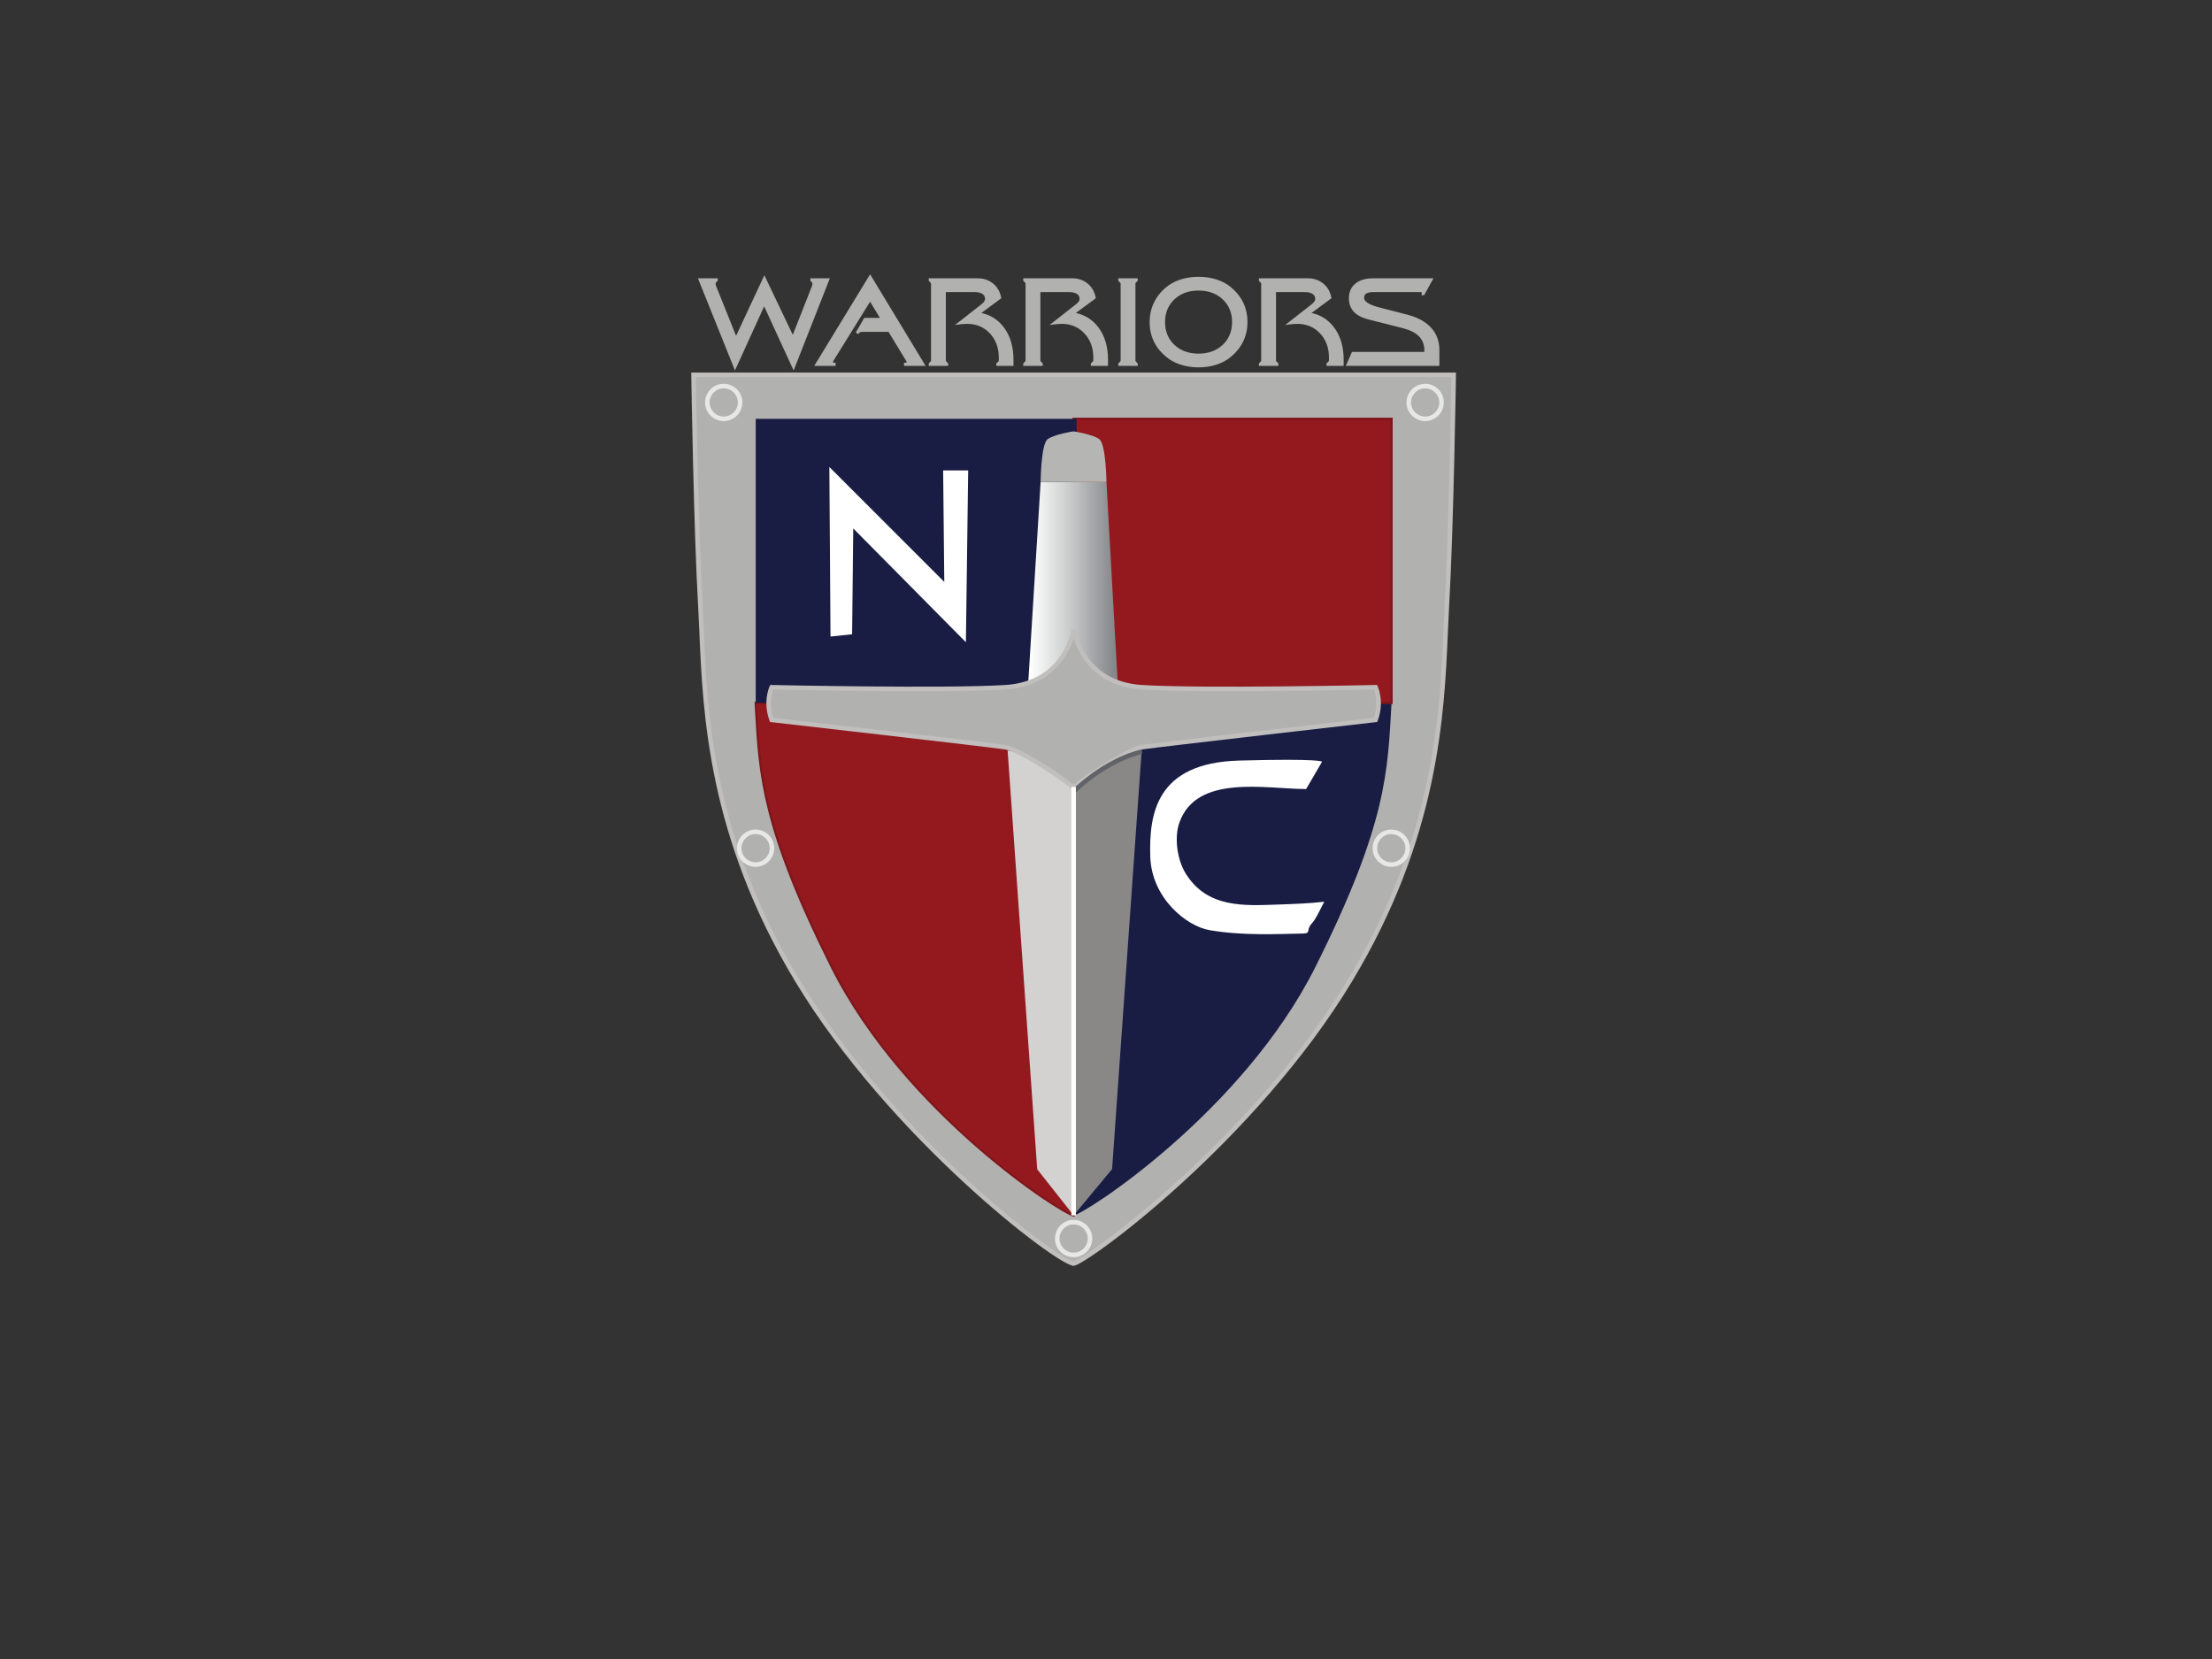 <svg clip-rule="evenodd" fill-rule="evenodd" stroke-linejoin="round" stroke-miterlimit="1.414" viewBox="0 0 8 6" xmlns="http://www.w3.org/2000/svg" xmlns:xlink="http://www.w3.org/1999/xlink"><rect x="0" y="0" width="8" height="6" fill="#333333" stroke="none"/><linearGradient id="a" gradientUnits="userSpaceOnUse" x1=".033" x2="17.253" y1="20.081" y2="20.081"><stop offset="0" stop-color="#fff"/><stop offset=".02" stop-color="#fff"/><stop offset=".43" stop-color="#d0d2d2"/><stop offset="1" stop-color="#85888b"/></linearGradient><g fill-rule="nonzero" transform="matrix(.018 0 0 -.018 2.5 4.578)"><path d="m76.829.458c-2.515-.229-36.125 24.692-55.559 56.93-19.434 32.238-18.52 59.445-19.434 75.221-.915 15.776-1.372 46.413-1.372 46.413h152.729s-.457-30.637-1.372-46.413c-.914-15.776 0-42.983-19.434-75.221s-53.043-56.702-55.558-56.93" fill="#b1b1b0"/><path d="m.929 178.565c.061-3.906.521-31.399 1.364-45.929.094-1.632.169-3.391.249-5.252.698-16.307 1.752-40.951 19.119-69.76 19.468-32.293 52.687-56.711 55.129-56.711 1.914.205 35.396 23.85 55.206 56.711 17.366 28.809 18.421 53.452 19.119 69.759.08 1.862.155 3.62.25 5.253.842 14.53 1.302 42.023 1.364 45.929zm75.892-178.565c-3.275 0-37.025 25.771-55.943 57.152-17.487 29.009-18.548 53.793-19.25 70.193-.079 1.858-.154 3.612-.249 5.238-.904 15.605-1.368 46.126-1.372 46.433l-.007.464h153.657l-.006-.464c-.005-.307-.468-30.828-1.373-46.433-.095-1.626-.169-3.381-.249-5.239-.702-16.4-1.763-41.184-19.25-70.192-19.321-32.05-53.182-56.902-55.909-57.15-.015-.001-.032-.002-.049-.002z" fill="#c1bfbd"/><path d="m76.829 10.136c2.168.199 33.99 20.73 48.623 49.996 14.485 28.967 14.464 39.367 15.253 52.97h-63.876z" fill="#191d44"/><path d="m76.829 10.136c-2.168.199-33.99 20.73-48.624 49.996-14.484 28.967-14.463 39.367-15.253 52.97h63.877z" fill="#94191e"/><path d="m13.195 112.873.088-1.569c.704-12.579 1.312-23.443 15.127-51.07 14.262-28.522 44.525-48.526 48.19-49.806v102.445zm63.862-102.987-.249.023c-2.179.2-34.063 20.636-48.807 50.121-13.857 27.711-14.468 38.619-15.174 51.249l-.117 2.051h64.347z" fill="#7e161b"/><path d="m76.829 170.182h63.876v-57.08h-63.876z" fill="#94191e"/><path d="m77.057 113.33h63.419v56.624h-63.419zm63.876-.457h-64.333v57.537h64.333z" fill="#7e161b"/><path d="m77.434 170.182h-64.482v-57.08h64.482z" fill="#191d44"/><path d="m90.576 104.616-6.018-85.181-7.729-9.299v86.082s8.231 6.631 13.747 8.398" fill="#898887"/><path d="m63.568 103.534 5.944-84.138 7.317-9.26v86.082s-7.774 6.631-13.261 7.316" fill="#d3d2d0"/><path d="m2.51 40.157h13.228l2.247-40.152h-17.952z" fill="url(#a)" transform="translate(67.688 117.337)"/><path d="m76.829 157.494h6.597s-.09 7.639-1.461 8.611c-1.373.972-5.047 1.543-5.047 1.543h-.245s-3.675-.571-5.046-1.543c-1.373-.972-1.429-8.611-1.429-8.611z" fill="#b5b6b3"/><path d="m76.371 96.429c-1.218 1.22-10.365 7.318-13.26 7.775-2.896.457-46.948 5.487-46.948 5.487-1.372 3.658 0 6.554 0 6.554s34.753-.762 46.948 0c12.194.762 13.718 11.585 13.718 11.585s1.523-10.823 13.718-11.585 46.947 0 46.947 0 1.372-2.896 0-6.554c0 0-44.052-5.03-46.947-5.487-2.896-.457-12.042-6.555-13.261-7.775z" fill="#b1b1b0"/><path d="m76.553 96.887h.552c1.743 1.566 10.439 7.305 13.37 7.769 2.783.439 42.578 4.988 46.685 5.457.921 2.699.297 4.922.028 5.668-3.521-.073-35.215-.708-46.67.008-9.366.585-12.638 7.032-13.689 10.217-1.051-3.185-4.325-9.632-13.69-10.217-11.453-.717-43.141-.082-46.668-.008-.268-.748-.89-2.981.027-5.668 4.106-.469 43.901-5.018 46.684-5.457 2.931-.463 11.628-6.203 13.371-7.769zm.923-.915h-1.294l-.134.134c-1.147 1.147-10.229 7.207-13.009 7.647-2.853.45-46.487 5.434-46.928 5.484l-.278.032-.098.262c-1.424 3.795-.044 6.784.015 6.909l.127.269.296-.007c.347-.008 34.873-.752 46.909-.001 11.665.729 13.233 10.766 13.294 11.193h.906c.061-.427 1.628-10.464 13.294-11.193 12.035-.751 46.561-.007 46.908.001l.296.007.128-.269c.059-.125 1.438-3.114.014-6.909l-.098-.262-.278-.032c-.44-.05-44.075-5.034-46.928-5.484-2.78-.44-11.862-6.5-13.009-7.647z" fill="#c1bfbd"/><path d="m77.142 94.97-.627.666c7.256 6.836 13.681 8.055 13.951 8.103l.162-.899c-.063-.012-6.443-1.234-13.486-7.87" fill="#616369"/><path d="m77.286 10.136h-.915v86.082h.915z" fill="#fff"/><g fill="#e8e7e7"><path d="m6.527 176.31c-1.564 0-2.836-1.272-2.836-2.835 0-1.564 1.272-2.836 2.836-2.836 1.562 0 2.833 1.272 2.833 2.836 0 1.563-1.271 2.835-2.833 2.835zm0-6.586c-2.068 0-3.751 1.682-3.751 3.751 0 2.067 1.683 3.75 3.751 3.75 2.067 0 3.748-1.683 3.748-3.75 0-2.069-1.681-3.751-3.748-3.751z"/><path d="m76.83 8.314c-1.564 0-2.836-1.272-2.836-2.835 0-1.564 1.272-2.836 2.836-2.836 1.562 0 2.834 1.272 2.834 2.836 0 1.563-1.272 2.835-2.834 2.835zm0-6.585c-2.068 0-3.751 1.682-3.751 3.75 0 2.067 1.683 3.75 3.751 3.75 2.067 0 3.748-1.683 3.748-3.75 0-2.068-1.681-3.75-3.748-3.75z"/><path d="m12.928 86.745c-1.563 0-2.835-1.272-2.835-2.835 0-1.564 1.272-2.836 2.835-2.836s2.834 1.272 2.834 2.836c0 1.563-1.271 2.835-2.834 2.835zm0-6.585c-2.067 0-3.75 1.682-3.75 3.75 0 2.067 1.683 3.749 3.75 3.749s3.749-1.682 3.749-3.749c0-2.068-1.682-3.75-3.749-3.75z"/><path d="m140.65 86.745c-1.563 0-2.835-1.272-2.835-2.835 0-1.564 1.272-2.836 2.835-2.836 1.562 0 2.834 1.272 2.834 2.836 0 1.563-1.272 2.835-2.834 2.835zm0-6.585c-2.068 0-3.75 1.682-3.75 3.75 0 2.067 1.682 3.749 3.75 3.749 2.067 0 3.749-1.682 3.749-3.749 0-2.068-1.682-3.75-3.749-3.75z"/><path d="m147.46 176.31c-1.563 0-2.836-1.272-2.836-2.835 0-1.564 1.273-2.836 2.836-2.836s2.835 1.272 2.835 2.836c0 1.563-1.272 2.835-2.835 2.835zm0-6.586c-2.068 0-3.75 1.682-3.75 3.751 0 2.067 1.682 3.75 3.75 3.75 2.067 0 3.749-1.683 3.749-3.75 0-2.069-1.682-3.751-3.749-3.751z"/></g><g fill="#b1b1b0"><path d="m8.797 180.483-7.115 17.704h3.413v-.169l-.277-.277c-.049-.049-.085-.109-.109-.181s-.036-.157-.036-.254c0-.08.006-.157.018-.229s.03-.145.055-.217l4.244-10.576 5.705 12.204 5.728-11.999 4.076 10.359c.024.072.042.147.054.223s.018.155.018.235c0 .097-.011.182-.036.254-.024.072-.06.132-.108.181l-.266.277v.169h3.353l-6.958-17.704-5.91 12.843z"/><path d="m2.021 197.958 6.79-16.894 5.834 12.812 5.894-12.81 6.639 16.892h-2.643l.057-.06c.07-.069.125-.16.16-.266.032-.095.048-.205.048-.326 0-.092-.007-.182-.021-.271-.014-.088-.035-.175-.063-.26l-4.273-10.859-5.746 12.037-5.722-12.243-4.442 11.065c-.032.096-.053.18-.067.265-.014.084-.021.173-.021.266 0 .121.016.231.047.326.036.106.091.197.164.271l.056.055zm18.551-18.058-5.925 12.877-5.863-12.874-7.44 18.512h3.98v-.492l-.345-.344c-.022-.023-.04-.053-.053-.092-.016-.048-.024-.109-.024-.181 0-.067.004-.131.015-.191.01-.061.025-.122.045-.182l4.045-10.075 5.685 12.165 5.711-11.961 3.883 9.87c.016.049.031.111.041.174.01.066.016.132.016.2 0 .072-.008.133-.024.181-.014.039-.031.069-.054.092l-.332.347v.489h3.917z"/><path d="m28.772 181.05h-3.654l10.817 17.728 10.745-17.728h-3.702v.169c.161 0 .288.032.38.096.093.065.139.149.139.253 0 .073-.01.139-.03.199-.021.061-.043.107-.067.139l-3.642 5.982h-5.258c-.249 0-.414-.006-.494-.018-.081-.012-.137-.039-.169-.079l-.35-.289-.12.096 1.531 2.642h3.413l-2.376 3.919-7.585-12.241c-.032-.048-.056-.102-.073-.163-.016-.06-.024-.122-.024-.187 0-.104.046-.188.139-.253.093-.064.219-.096.38-.096z"/><path d="m43.64 181.279h2.634l-10.339 17.059-10.41-17.059h2.585c-.056.084-.085.182-.085.289 0 .085.011.168.032.247.022.083.057.161.103.229l7.777 12.553 2.78-4.586h-3.687l-1.117-1.927c.019.005.039.009.059.012.059.009.177.02.528.02h5.387l3.708-6.091c.027-.034.06-.1.089-.185.028-.085.041-.176.041-.272 0-.107-.029-.205-.085-.289zm3.446-.457h-4.336v.625h.228c.111 0 .197.019.249.056.038.026.041.044.041.065 0 .047-.006.09-.019.128-.017.053-.03.071-.032.073l-3.587 5.89h-5.13c-.311 0-.422-.01-.46-.015l-.015-.019-.042-.01-.493-.408-.42.336 1.696 2.925h3.139l-1.972 3.253-7.389-11.923c-.022-.034-.036-.065-.046-.102-.011-.04-.016-.083-.016-.128 0-.018 0-.037.04-.065.053-.037.139-.056.25-.056h.229v-.625h-4.29l11.225 18.395z"/><path d="m57.546 198.187c1.158 0 2.145-.334 2.961-1.001.816-.668 1.328-1.56 1.538-2.678l-4.318-3.183c2.082-.322 3.734-1.315 4.957-2.979 1.222-1.664 1.832-3.759 1.832-6.283v-1.013h-2.99v.169l.326.301c.056.056.098.121.126.193.028.073.042.157.042.254v.542c0 2.018-.621 3.686-1.863 5.005-1.242 1.318-2.812 1.978-4.709 1.978-.241 0-.498-.011-.772-.03-.273-.021-.567-.051-.88-.091l4.57 3.582c.338.273.571.508.7.705.128.197.193.416.193.658 0 .482-.205.862-.615 1.139-.41.278-.981.416-1.713.416h-6.005v-13.904c0-.097.013-.181.042-.254.028-.072.074-.137.138-.193l.29-.301v-.169h-3.449v.169l.289.301c.057.056.099.121.127.193.028.073.042.157.042.254v15.339c0 .089-.012.163-.036.224-.024.06-.069.122-.133.186l-.289.302v.169z"/><path d="m61.927 181.279h2.361v.784c0 2.463-.602 4.531-1.789 6.148-1.179 1.605-2.796 2.577-4.807 2.888l-.542.084 4.642 3.423c-.214.993-.695 1.801-1.43 2.403-.77.63-1.718.949-2.816.949h-9.225l.08-.083c.085-.085.144-.171.18-.261.035-.087.052-.191.052-.308v-15.339c0-.125-.019-.238-.057-.336-.04-.103-.1-.194-.178-.273l-.077-.079h2.7l-.08.083c-.077.067-.145.161-.186.268-.039.098-.058.211-.058.337v14.133h6.234c.775 0 1.394-.153 1.841-.455.475-.322.715-.769.715-1.329 0-.286-.077-.549-.23-.782-.143-.219-.387-.467-.747-.759l-3.946-3.093c.032.003.064.005.095.008.28.02.543.031.789.031 1.954 0 3.594-.69 4.876-2.05 1.277-1.356 1.925-3.093 1.925-5.162v-.542c0-.125-.019-.238-.058-.336-.04-.103-.1-.194-.177-.273zm2.818-.457h-3.448v.497l.399.369c.028.028.052.065.069.109.018.044.027.102.027.17v.542c0 1.948-.606 3.579-1.801 4.848-1.192 1.265-2.72 1.906-4.543 1.906-.236 0-.488-.01-.756-.029-.268-.02-.558-.05-.867-.09l-.825-.106 5.225 4.095c.315.255.535.474.649.65.105.161.156.335.156.533 0 .405-.168.715-.515.95-.369.25-.902.377-1.584.377h-5.777v-13.676c0-.068.009-.126.026-.17.015-.039.041-.073.077-.105l.367-.381v-.489h-3.906v.489l.353.367c.037.038.062.075.079.119s.026.102.026.17v15.339c0 .074-.01.116-.02.139-.006.017-.026.054-.082.11l-.356.371v.489h9.828c1.207 0 2.251-.354 3.105-1.052.856-.7 1.4-1.646 1.618-2.812l.026-.141-4.008-2.956c1.893-.41 3.432-1.408 4.581-2.973 1.246-1.696 1.877-3.856 1.877-6.418z"/><path d="m76.54 198.187c1.158 0 2.144-.334 2.961-1.001.816-.668 1.329-1.56 1.537-2.678l-4.317-3.183c2.082-.322 3.735-1.315 4.957-2.979s1.832-3.759 1.832-6.283v-1.013h-2.99v.169l.326.301c.056.056.098.121.126.193.028.073.042.157.042.254v.542c0 2.018-.621 3.686-1.863 5.005-1.242 1.318-2.812 1.978-4.709 1.978-.241 0-.499-.011-.772-.03-.274-.021-.567-.051-.881-.091l4.571 3.582c.338.273.571.508.699.705.129.197.193.416.193.658 0 .482-.205.862-.614 1.139-.411.278-.981.416-1.713.416h-6.006v-13.904c0-.097.014-.181.043-.254.028-.072.074-.137.138-.193l.29-.301v-.169h-3.449v.169l.289.301c.057.056.099.121.127.193.028.073.042.157.042.254v15.339c0 .089-.012.163-.036.224-.024.06-.069.122-.133.186l-.289.302v.169z"/><path d="m80.921 181.279h2.361v.784c0 2.463-.602 4.531-1.789 6.148-1.179 1.605-2.796 2.577-4.807 2.888l-.543.084 4.643 3.423c-.215.993-.695 1.801-1.43 2.403-.771.63-1.718.949-2.816.949h-9.225l.08-.083c.085-.085.145-.171.18-.261.035-.087.052-.191.052-.308v-15.339c0-.125-.019-.238-.057-.336-.04-.103-.1-.194-.178-.273l-.077-.079h2.7l-.08.083c-.077.067-.145.161-.186.268-.039.098-.058.211-.058.337v14.133h6.234c.775 0 1.394-.153 1.841-.455.474-.322.715-.769.715-1.329 0-.286-.077-.549-.23-.782-.143-.219-.387-.467-.747-.759l-3.947-3.093c.032.003.065.005.096.008.279.02.542.031.789.031 1.954 0 3.594-.69 4.875-2.051 1.278-1.355 1.926-3.092 1.926-5.161v-.542c0-.123-.019-.236-.057-.335-.041-.103-.1-.195-.179-.273zm2.818-.457h-3.448v.497l.4.369c.026.027.051.065.068.109.017.045.027.102.027.17v.542c0 1.948-.607 3.579-1.801 4.848-1.192 1.265-2.72 1.906-4.543 1.906-.236 0-.488-.01-.756-.029-.269-.02-.558-.05-.867-.09l-.825-.106 5.225 4.095c.315.255.534.474.649.65.105.161.156.335.156.533 0 .405-.168.715-.514.95-.37.25-.903.377-1.585.377h-5.777v-13.676c0-.068.009-.126.027-.17.014-.039.039-.073.076-.105l.367-.381v-.489h-3.906v.489l.353.367c.037.038.062.075.079.119s.026.102.026.17v15.339c0 .074-.011.116-.02.139-.006.017-.026.054-.082.11l-.356.371v.489h9.828c1.206 0 2.252-.354 3.106-1.052.855-.7 1.399-1.646 1.617-2.812l.027-.141-4.009-2.956c1.892-.41 3.432-1.408 4.581-2.973 1.246-1.696 1.877-3.856 1.877-6.418z"/><path d="m86.502 181.967v15.339c0 .081-.015.155-.042.224-.029.068-.076.13-.139.186l-.29.302v.169h3.449v-.169l-.289-.302c-.065-.064-.109-.126-.133-.186-.024-.061-.036-.135-.036-.224v-15.339c0-.097.014-.181.042-.254.028-.072.071-.137.127-.193l.289-.301v-.169h-3.449v.169l.29.301c.063.056.11.121.139.193.027.073.042.157.042.254"/><path d="m86.405 181.279h2.701l-.08.083c-.075.074-.135.166-.175.268-.038.098-.058.211-.058.337v15.339c0 .12.017.221.053.308.036.091.096.177.183.264l.077.08h-2.7l.079-.083c.077-.067.144-.158.185-.257s.06-.203.06-.312v-15.339c0-.123-.019-.236-.057-.335-.043-.109-.11-.203-.201-.283zm3.303-.457h-3.905v.489l.353.367c.05.046.075.081.091.12.017.044.026.101.026.169v15.339c0 .051-.008.095-.025.137-.014.034-.041.068-.079.102l-.366.381v.489h3.905v-.489l-.352-.368c-.056-.056-.077-.092-.086-.114s-.02-.064-.02-.138v-15.339c0-.068.01-.126.027-.17s.041-.081.075-.115l.356-.371z"/><path d="m101.926 196.185c-2.051 0-3.723-.613-5.017-1.839-1.295-1.226-1.942-2.8-1.942-4.722 0-1.929.647-3.507 1.942-4.733 1.294-1.226 2.966-1.839 5.017-1.839 2.05 0 3.724.613 5.023 1.839 1.298 1.226 1.947 2.804 1.947 4.733 0 1.922-.649 3.496-1.947 4.722-1.299 1.226-2.973 1.839-5.023 1.839zm0 2.303c1.294 0 2.498-.183 3.612-.549 1.113-.365 2.068-.89 2.863-1.573 1.038-.885 1.82-1.896 2.346-3.033.527-1.138.79-2.374.79-3.709 0-1.326-.265-2.558-.796-3.696-.53-1.138-1.31-2.145-2.34-3.021-.803-.7-1.762-1.234-2.875-1.604-1.114-.369-2.314-.554-3.6-.554-1.279 0-2.475.185-3.588.554-1.114.37-2.073.904-2.876 1.604-1.037.868-1.82 1.87-2.346 3.003-.526 1.134-.79 2.372-.79 3.714 0 1.327.266 2.561.796 3.702.53 1.142 1.31 2.155 2.34 3.04.796.683 1.751 1.208 2.864 1.573 1.113.366 2.314.549 3.6.549z"/><path d="m101.926 195.956c-1.98 0-3.615-.598-4.86-1.777-1.241-1.174-1.87-2.707-1.87-4.555 0-1.856.629-3.392 1.87-4.567 1.245-1.179 2.879-1.777 4.86-1.777 1.98 0 3.617.598 4.865 1.777 1.245 1.176 1.876 2.712 1.876 4.567 0 1.847-.631 3.38-1.876 4.555-1.248 1.179-2.885 1.777-4.865 1.777zm0-13.133c-2.101 0-3.843.64-5.174 1.902-1.336 1.265-2.013 2.913-2.013 4.899 0 1.978.677 3.623 2.013 4.887 1.332 1.263 3.073 1.902 5.174 1.902s3.843-.639 5.179-1.901c1.34-1.265 2.02-2.91 2.02-4.888 0-1.986-.68-3.634-2.02-4.899-1.336-1.262-3.078-1.902-5.179-1.902zm0 15.437c-1.256 0-2.444-.181-3.529-.538-1.079-.355-2.017-.869-2.786-1.53-.999-.859-1.767-1.855-2.281-2.962-.514-1.106-.776-2.319-.776-3.606 0-1.302.26-2.519.769-3.618.51-1.097 1.279-2.081 2.285-2.923.781-.68 1.722-1.204 2.802-1.563 1.086-.36 2.269-.543 3.516-.543 1.255 0 2.441.183 3.527.543 1.08.359 2.022.883 2.798 1.56 1.002.852 1.769 1.842 2.283 2.945.514 1.101.775 2.312.775 3.599 0 1.295-.259 2.51-.769 3.613-.51 1.102-1.28 2.096-2.287 2.954-.769.662-1.707 1.176-2.787 1.531-1.085.357-2.276.538-3.54.538zm0-17.74c-1.296 0-2.528.19-3.66.566-1.138.378-2.132.933-2.954 1.648-1.056.884-1.865 1.921-2.404 3.079-.538 1.16-.811 2.442-.811 3.811 0 1.354.275 2.632.818 3.799.542 1.166 1.349 2.214 2.398 3.116.815.7 1.804 1.244 2.941 1.618 1.132.371 2.367.56 3.672.56 1.312 0 2.551-.189 3.683-.56 1.137-.374 2.127-.918 2.942-1.618 1.056-.901 1.865-1.948 2.404-3.11.538-1.163.811-2.444.811-3.805 0-1.355-.275-2.63-.818-3.793-.542-1.162-1.349-2.205-2.398-3.098-.821-.714-1.815-1.269-2.953-1.647-1.132-.376-2.367-.566-3.671-.566z"/><path d="m123.887 198.187c1.157 0 2.144-.334 2.96-1.001.816-.668 1.329-1.56 1.537-2.678l-4.317-3.183c2.082-.322 3.735-1.315 4.957-2.979s1.833-3.759 1.833-6.283v-1.013h-2.991v.169l.325.301c.057.056.099.121.127.193.029.073.043.157.043.254v.542c0 2.018-.621 3.686-1.864 5.005-1.242 1.318-2.811 1.978-4.709 1.978-.241 0-.498-.011-.771-.03-.274-.021-.567-.051-.881-.091l4.571 3.582c.337.273.57.508.699.705s.193.416.193.658c0 .482-.205.862-.615 1.139-.411.278-.981.416-1.712.416h-6.006v-13.904c0-.097.014-.181.042-.254.028-.072.074-.137.139-.193l.289-.301v-.169h-3.449v.169l.289.301c.057.056.099.121.127.193.029.073.042.157.042.254v15.339c0 .089-.012.163-.036.224-.024.06-.068.122-.133.186l-.289.302v.169z"/><path d="m128.267 181.279h2.362v.784c0 2.462-.602 4.531-1.789 6.148-1.179 1.605-2.797 2.577-4.808 2.888l-.542.084 4.642 3.423c-.214.993-.694 1.801-1.43 2.403-.771.63-1.717.949-2.815.949h-9.225l.079-.083c.084-.084.144-.17.18-.261.036-.087.053-.188.053-.308v-15.339c0-.126-.02-.239-.058-.337-.04-.102-.1-.194-.179-.272l-.075-.079h2.699l-.079.083c-.078.067-.146.162-.187.27-.038.096-.058.209-.058.335v14.133h6.235c.773 0 1.393-.153 1.84-.455.475-.322.715-.769.715-1.329 0-.285-.076-.549-.229-.782-.144-.22-.388-.467-.747-.759l-3.947-3.093c.032.003.064.005.095.008.28.02.543.031.789.031 1.954 0 3.594-.69 4.876-2.051 1.278-1.355 1.925-3.092 1.925-5.161v-.542c0-.126-.019-.239-.057-.337-.04-.102-.101-.194-.179-.272zm2.819-.457h-3.448v.497l.398.369c.028.028.052.065.069.109.018.044.027.102.027.17v.542c0 1.948-.606 3.579-1.801 4.848-1.191 1.265-2.72 1.906-4.543 1.906-.236 0-.487-.01-.755-.029-.27-.02-.559-.05-.867-.09l-.826-.106 5.226 4.095c.314.255.533.475.649.65.104.161.155.335.155.533 0 .405-.168.715-.514.95-.37.25-.903.377-1.584.377h-5.778v-13.676c0-.068.01-.126.027-.17.015-.039.039-.073.076-.104l.368-.382v-.489h-3.907v.489l.353.367c.038.038.062.075.079.119.018.044.026.102.026.17v15.339c0 .074-.01.116-.019.138-.008.022-.029.058-.082.11l-.357.372v.489h9.829c1.206 0 2.251-.354 3.105-1.052.855-.7 1.399-1.646 1.618-2.812l.026-.141-4.009-2.956c1.893-.41 3.432-1.408 4.582-2.973 1.245-1.696 1.877-3.856 1.877-6.418z"/><path d="m138.479 192.266 5.294-1.364c2.058-.53 3.626-1.382 4.703-2.556s1.616-2.617 1.616-4.329v-2.967h-18.222l1.037 2.351h14.592c.008.057.014.121.018.193s.006.181.006.326c0 1.182-.359 2.156-1.079 2.925-.72.768-1.815 1.348-3.286 1.742l-7.091 1.797c-1.247.322-2.175.814-2.786 1.478-.611.662-.917 1.513-.917 2.55 0 1.182.41 2.106 1.23 2.774.82.667 1.966 1.001 3.437 1.001h11.71l-1.616-2.931h-.144l.024.217v.049c0 .104-.038.188-.115.253-.076.064-.179.096-.308.096h-9.551c-.707 0-1.23-.114-1.567-.344-.338-.229-.506-.584-.506-1.067 0-.868 1.125-1.588 3.376-2.158z"/><path d="m132.221 181.279h17.642v2.738c0 1.645-.523 3.049-1.555 4.175-1.042 1.135-2.588 1.972-4.592 2.489l-5.438 1.399c-2.388.605-3.549 1.384-3.549 2.38 0 .561.204.984.606 1.257.38.257.935.383 1.696.383h9.551c.183 0 .337-.05.455-.15.052-.044.095-.095.127-.151l1.19 2.159h-11.323c-1.41 0-2.518-.319-3.292-.95-.772-.627-1.147-1.476-1.147-2.596 0-.973.289-1.779.857-2.396.578-.627 1.478-1.102 2.675-1.411l7.09-1.796c1.509-.404 2.651-1.012 3.397-1.808.757-.808 1.141-1.845 1.141-3.081 0-.15-.002-.263-.007-.338-.004-.08-.011-.15-.019-.212l-.027-.197h-14.643zm18.099-.457h-18.801l1.239 2.808h14.532c.004.069.005.165.005.29 0 1.116-.343 2.047-1.018 2.768-.687.733-1.756 1.297-3.178 1.678l-7.088 1.796c-1.285.332-2.26.851-2.898 1.544-.649.704-.978 1.614-.978 2.706 0 1.248.443 2.241 1.315 2.951.858.698 2.063 1.052 3.581 1.052h12.098l-1.869-3.387h-.534l.052.471c-.002.065-.014.083-.035.1-.034.029-.088.044-.161.044h-9.551c-.657 0-1.141-.103-1.439-.304-.273-.186-.406-.473-.406-.879 0-.735 1.108-1.406 3.204-1.937l.146-.036 5.294-1.363c2.091-.539 3.711-1.422 4.815-2.624 1.112-1.211 1.675-2.72 1.675-4.483z"/></g><path d="m126.747 101.286-3.201-5.487c-8.098 0-22.014 3.078-25.479-6.773-1.055-2.998-.419-7.433 1.244-10.146 4.344-7.088 11.86-6.515 18.609-6.291 3.108.104 6.187.212 9.281.567-.797-1.375-1.508-3.251-2.556-4.412-1.172-1.297-.031-1.949-1.785-1.982-5.419-.101-12.117-.457-18.748.686-4.562.787-11.66 6.402-11.889 14.862-.228 8.459 1.143 18.748 17.834 19.205 16.69.457 16.69-.229 16.69-.229" fill="#fff"/><path d="m27.977 126.436 4.343.457.229 21.264 22.635-22.864.457 34.524h-5.03l.229-22.406-23.092 23.092z" fill="#fff"/></g></svg>